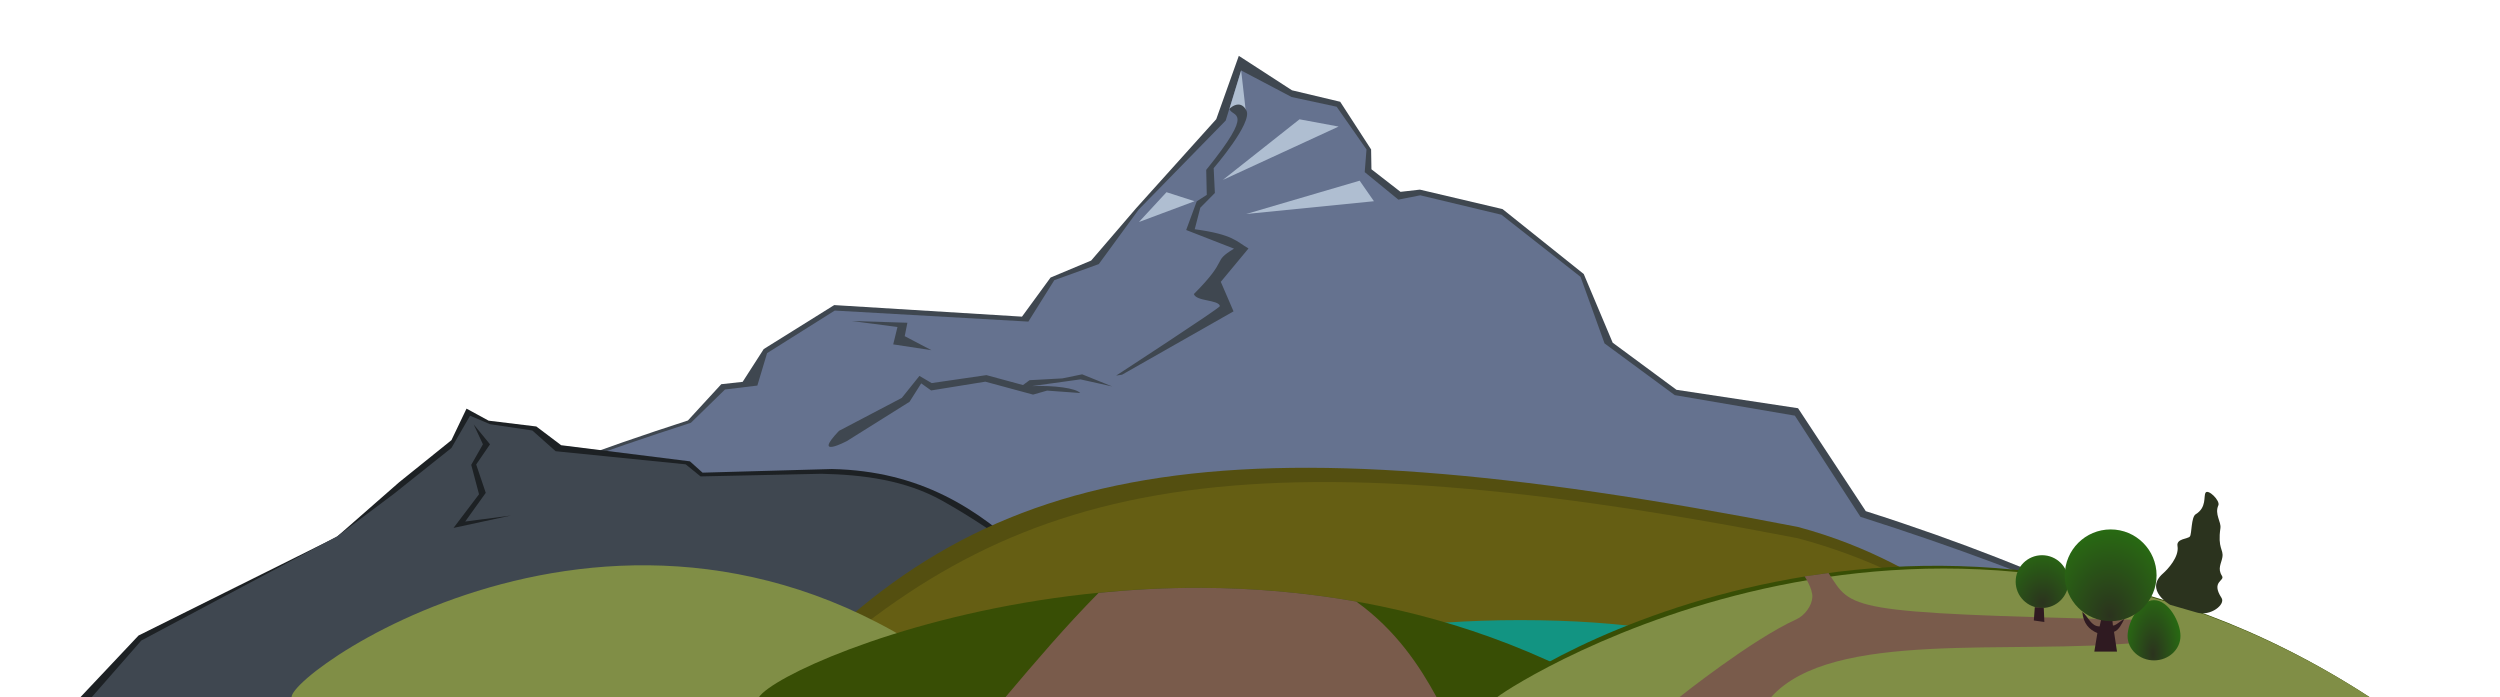 <?xml version="1.0" encoding="UTF-8" standalone="no"?>
<!-- Created with Inkscape (http://www.inkscape.org/) -->

<svg
   xmlns:dc="http://purl.org/dc/elements/1.1/"
   xmlns:cc="http://creativecommons.org/ns#"
   xmlns:rdf="http://www.w3.org/1999/02/22-rdf-syntax-ns#"
   xmlns:svg="http://www.w3.org/2000/svg"
   xmlns="http://www.w3.org/2000/svg"
   xmlns:xlink="http://www.w3.org/1999/xlink"
   xmlns:sodipodi="http://sodipodi.sourceforge.net/DTD/sodipodi-0.dtd"
   xmlns:inkscape="http://www.inkscape.org/namespaces/inkscape"
   version="1.1"
   id="svg2834"
   width="441"
   height="123"
   viewBox="0 0 441 123"
   sodipodi:docname="bg.svg"
   inkscape:version="0.92.5 (2060ec1f9f, 2020-04-08)">
  <defs
     id="defs2838">
    <linearGradient
       inkscape:collect="always"
       id="linearGradient3273">
      <stop
         style="stop-color:#2b331e;stop-opacity:1;"
         offset="0"
         id="stop3269" />
      <stop
         style="stop-color:#27800e;stop-opacity:1"
         offset="1"
         id="stop3271" />
    </linearGradient>
    <inkscape:path-effect
       effect="skeletal"
       id="path-effect2905"
       is_visible="true"
       pattern="M 0,5 C 0,2.24 2.24,0 5,0 7.76,0 10,2.24 10,5 10,7.76 7.76,10 5,10 2.24,10 0,7.76 0,5 Z"
       copytype="single_stretched"
       prop_scale="1"
       scale_y_rel="false"
       spacing="0"
       normal_offset="0"
       tang_offset="0"
       prop_units="false"
       vertical_pattern="false"
       fuse_tolerance="0" />
    <inkscape:path-effect
       effect="skeletal"
       id="path-effect2890"
       is_visible="true"
       pattern="M 0,5 C 0,2.24 2.24,0 5,0 7.76,0 10,2.24 10,5 10,7.76 7.76,10 5,10 2.24,10 0,7.76 0,5 Z"
       copytype="single_stretched"
       prop_scale="1"
       scale_y_rel="false"
       spacing="0"
       normal_offset="0"
       tang_offset="0"
       prop_units="false"
       vertical_pattern="false"
       fuse_tolerance="0" />
    <inkscape:path-effect
       effect="skeletal"
       id="path-effect2849"
       is_visible="true"
       pattern="M 0,5 C 0,2.24 2.24,0 5,0 7.76,0 10,2.24 10,5 10,7.76 7.76,10 5,10 2.24,10 0,7.76 0,5 Z"
       copytype="single_stretched"
       prop_scale="1"
       scale_y_rel="false"
       spacing="0"
       normal_offset="0"
       tang_offset="0"
       prop_units="false"
       vertical_pattern="false"
       fuse_tolerance="0" />
    <radialGradient
       inkscape:collect="always"
       xlink:href="#linearGradient3273"
       id="radialGradient3277"
       cx="360.271"
       cy="104.258"
       fx="360.271"
       fy="104.258"
       r="4.656"
       gradientUnits="userSpaceOnUse"
       gradientTransform="matrix(2.443,0,0,2.898,-519.811,-195.774)" />
    <radialGradient
       inkscape:collect="always"
       xlink:href="#linearGradient3273"
       id="radialGradient3285"
       cx="372.325"
       cy="108.599"
       fx="372.325"
       fy="108.599"
       r="8.094"
       gradientUnits="userSpaceOnUse"
       gradientTransform="matrix(1.977,-1.0900285e-6,1.4572435e-6,2.644,-363.908,-178.487)" />
    <radialGradient
       inkscape:collect="always"
       xlink:href="#linearGradient3273"
       id="radialGradient3293"
       cx="379.971"
       cy="114.866"
       fx="379.971"
       fy="114.866"
       r="4.666"
       gradientTransform="matrix(1.53,-9.8101965e-7,2.0716782e-6,3.232,-201.557,-255.865)"
       gradientUnits="userSpaceOnUse" />
  </defs>
  <sodipodi:namedview
     pagecolor="#ffffff"
     bordercolor="#666666"
     borderopacity="1"
     objecttolerance="10"
     gridtolerance="10"
     guidetolerance="10"
     inkscape:pageopacity="0"
     inkscape:pageshadow="2"
     inkscape:window-width="1920"
     inkscape:window-height="1023"
     id="namedview2836"
     showgrid="false"
     borderlayer="true"
     inkscape:showpageshadow="false"
     inkscape:zoom="4"
     inkscape:cx="244.24734"
     inkscape:cy="40.328748"
     inkscape:window-x="0"
     inkscape:window-y="0"
     inkscape:window-maximized="1"
     inkscape:current-layer="layer3" />
  <g
     inkscape:groupmode="layer"
     id="layer2"
     inkscape:label="pano"
     style="display:inline">
    <path
       style="display:inline;fill:#3f4750;fill-opacity:1;stroke:none;stroke-width:1px;stroke-linecap:butt;stroke-linejoin:miter;stroke-opacity:1"
       d="M 406.526,123 C 382.584,112.057 363.479,101.113 329.123,90.17 l -11.948,-18.16 -21.444,-3.249 -11.254,-8.31 -5.104,-12.113 -14.326,-11.454 -14.582,-3.433 -3.417,0.391 -5.125,-3.98 -0.059,-3.498 -5.453,-8.412 -8.508,-2.025 -9.375,-6.076 -3.983,11.175 -14.126,15.7 -7.935,9.234 -7.164,3 -5.04,6.896 -33.124,-2.039 -12.435,7.758 -3.716,5.782 -3.773,0.415 -5.884,6.4 C 90.689,84.113 59.654,96.307 26.203,123 Z"
       id="path2892"
       inkscape:connector-curvature="0"
       sodipodi:nodetypes="cccccccccccccccccccccccccc" />
    <path
       sodipodi:nodetypes="cccccccccccccccccccccccccc"
       inkscape:connector-curvature="0"
       id="path3258"
       d="M 406.526,123 C 382.584,112.057 362.542,102.113 328.185,91.17 l -11.573,-17.848 -21.194,-3.624 -12.379,-9.122 -4.229,-11.738 -13.951,-10.954 -14.332,-3.433 -3.855,0.766 -5.938,-4.855 0.316,-3.998 -5.266,-7.537 -7.945,-1.712 -8.903,-4.69 -2.724,8.84 -15.357,15.71 -7.029,9.609 -7.852,2.844 -4.572,7.302 -34.156,-1.945 -11.935,7.508 -1.716,5.72 -5.71,0.696 -6.009,5.869 C 91.22,84.52 59.654,96.307 26.203,123 Z"
       style="display:inline;fill:#65728f;fill-opacity:1;stroke:none;stroke-width:1px;stroke-linecap:butt;stroke-linejoin:miter;stroke-opacity:1" />
    <path
       style="fill:#1d2124;fill-opacity:1;stroke:none;stroke-width:1px;stroke-linecap:butt;stroke-linejoin:miter;stroke-opacity:1"
       d="m 14.165,123 10.269,-10.892 34.972,-17.402 11.008,-9.641 9.222,-7.421 2.658,-5.561 3.899,2.123 8.417,1.025 4.378,3.304 22.716,2.845 2.227,1.997 22.818,-0.642 c 31.263,0.669 40.723,26.844 61.084,40.265 z"
       id="path2870"
       inkscape:connector-curvature="0"
       sodipodi:nodetypes="cccccccccccccc" />
    <path
       style="display:inline;fill:#afbed1;fill-opacity:1;stroke:none;stroke-width:1px;stroke-linecap:butt;stroke-linejoin:miter;stroke-opacity:1"
       d="m 218.938,12.426 -2.062,6.762 2.902,0.619 z m 10.297,8.619 -13.523,10.693 20.418,-9.412 z M 239.842,31.871 219.822,37.75 242.361,35.496 Z m -34.074,2.033 -4.861,5.26 9.812,-3.668 z"
       id="path2911"
       inkscape:connector-curvature="0"
       sodipodi:nodetypes="cccccccccccccccc" />
    <path
       style="display:inline;fill:#3f4750;fill-opacity:1;stroke:none;stroke-width:1px;stroke-linecap:butt;stroke-linejoin:miter;stroke-opacity:1"
       d="m 218.414,18.443 c -0.82,0.018 -1.539,0.744 -1.539,0.744 0.393,1.606 4.771,-0.198 -4.1,10.781 l 0.1,4.406 -1.773,1.146 -1.859,5.053 8.438,3.291 c -4.036,2.454 -0.669,1.574 -7.086,8.01 0.455,1.326 4.372,0.962 4.594,2.125 0.059,0.307 -18.307,12.258 -18.307,12.258 l 1.059,-0.164 19.652,-11.17 -2.246,-5.207 4.887,-5.887 C 218.15,42.636 217.563,41.355 210.75,40.438 l 0.984,-3.797 2.57,-2.602 -0.213,-4.377 c 0,0 6.919,-8.015 5.773,-10.176 -0.43,-0.81 -0.959,-1.054 -1.451,-1.043 z M 150.25,56.625 l 8.062,1.062 -0.75,3.062 6.75,1.029 -4.721,-2.479 0.473,-2.367 z m 40.641,9.406 -3.496,0.717 -5.777,0.318 -1.164,0.855 -6.453,-1.75 -9.656,1.406 -2.156,-1.266 -3.109,3.875 L 148,76 c -4.812,5.062 1.375,1.812 1.375,1.812 L 160.443,70.877 162.5,67.625 l 1.75,1.25 9.562,-1.547 8.422,2.281 2.469,-0.705 5.844,0.424 c -0.77,-0.863 -4.622,-1.375 -8.531,-1.219 l 8.578,-1.188 5.609,1.25 z"
       id="path2895"
       inkscape:connector-curvature="0" />
    <path
       sodipodi:nodetypes="ccccccccccccscc"
       inkscape:connector-curvature="0"
       id="path3254"
       d="m 16.165,123 8.769,-10.017 34.597,-18.402 10.008,-7.516 10.097,-8.046 3.283,-5.686 3.524,1.498 7.46,1.107 4.113,3.658 22.937,2.314 2.625,2.13 21.315,-0.465 c 7.355,0.157 14.823,1.122 21.287,4.738 20.739,11.603 39.089,30.98 39.654,34.688 z"
       style="display:inline;fill:#3f4750;fill-opacity:1;stroke:none;stroke-width:1px;stroke-linecap:butt;stroke-linejoin:miter;stroke-opacity:1" />
    <path
       style="fill:#1d2124;fill-opacity:1;stroke:none;stroke-width:1px;stroke-linecap:butt;stroke-linejoin:miter;stroke-opacity:1"
       d="m 83.562,74.875 2.875,3.5 -2.438,3.562 1.688,5 L 82.062,92 90.125,90.938 80,93.125 84.5,87.188 83.125,82 85.188,78.375 Z"
       id="path2873"
       inkscape:connector-curvature="0"
       sodipodi:nodetypes="ccccccccccc" />
    <path
       style="display:inline;fill:#544f10;fill-opacity:1;stroke:none;stroke-width:1px;stroke-linecap:butt;stroke-linejoin:miter;stroke-opacity:1"
       d="M 135.695,123 H 372.59 C 354.106,114.986 342.43,99.724 317.137,92.948 215.168,73.139 172.816,80.671 135.695,123 Z"
       id="path3247"
       inkscape:connector-curvature="0"
       sodipodi:nodetypes="cccc" />
    <path
       sodipodi:nodetypes="cccc"
       inkscape:connector-curvature="0"
       id="path3250"
       d="M 137.695,123 H 372.59 C 354.106,114.986 342.43,101.724 317.137,94.948 215.168,75.139 176.938,85.267 137.695,123 Z"
       style="display:inline;fill:#655e13;fill-opacity:1;stroke:none;stroke-width:1px;stroke-linecap:butt;stroke-linejoin:miter;stroke-opacity:1" />
    <ellipse
       style="display:inline;opacity:1;vector-effect:none;fill:#129482;fill-opacity:1;stroke:none;stroke-width:3.577;stroke-linecap:butt;stroke-linejoin:round;stroke-miterlimit:4;stroke-dasharray:none;stroke-dashoffset:0;stroke-opacity:1"
       id="path3244"
       cx="268.17"
       cy="114.868"
       rx="33.411"
       ry="5.48" />
    <path
       style="fill:#808e46;fill-opacity:1;stroke:none;stroke-width:1.425px;stroke-linecap:butt;stroke-linejoin:miter;stroke-opacity:1"
       d="M 51.431,123 H 174.323 C 115.164,73.077 51.213,118.242 51.431,123 Z"
       id="path2923"
       inkscape:connector-curvature="0"
       sodipodi:nodetypes="ccc" />
    <path
       style="fill:#384e05;fill-opacity:1;stroke:none;stroke-width:1.619px;stroke-linecap:butt;stroke-linejoin:miter;stroke-opacity:1"
       d="M 264.075,123 H 418.041 C 341.21,73.098 266.637,118.575 264.075,123 Z"
       id="path2927"
       inkscape:connector-curvature="0"
       sodipodi:nodetypes="ccc" />
    <g
       id="g2937">
      <path
         style="fill:#384e05;fill-opacity:1;stroke:none;stroke-width:1.444px;stroke-linecap:butt;stroke-linejoin:miter;stroke-opacity:1"
         d="M 133.86,123 H 285.563 C 217.71,83.228 138.349,116.117 133.86,123 Z"
         id="path2925"
         inkscape:connector-curvature="0"
         sodipodi:nodetypes="ccc" />
      <path
         inkscape:connector-curvature="0"
         id="path2932"
         d="m 211.959,103.693 c -6.269,-0.028 -12.336,0.311 -18.164,0.887 -5.792,5.859 -11.135,12.127 -16.453,18.42 h 76.084 c -2.979,-5.47 -7.142,-11.824 -14.184,-16.885 -9.309,-1.652 -18.477,-2.383 -27.283,-2.422 z"
         style="fill:#795b4b;fill-opacity:1;stroke:none;stroke-width:1.444px;stroke-linecap:butt;stroke-linejoin:miter;stroke-opacity:1" />
    </g>
    <path
       sodipodi:nodetypes="ccc"
       inkscape:connector-curvature="0"
       id="path3261"
       d="m 264.075,123 h 153.966 c -76.522,-49.549 -150.181,-3.027 -153.966,0 z"
       style="fill:#808e46;fill-opacity:1;stroke:none;stroke-width:1.619px;stroke-linecap:butt;stroke-linejoin:miter;stroke-opacity:1" />
    <path
       style="display:inline;opacity:1;vector-effect:none;fill:#795b4b;fill-opacity:1;stroke:none;stroke-width:3;stroke-linecap:butt;stroke-linejoin:round;stroke-miterlimit:4;stroke-dasharray:none;stroke-dashoffset:0;stroke-opacity:1"
       d="m 316.875,109.25 c 1.456,-0.656 2.723,-2.356 2.821,-3.874 0.098,-1.518 -1.362,-3.703 -1.362,-3.703 l 4.211,-0.607 c 4.21,6.448 2.641,7.037 53.857,8.251 l 1.286,3.996 c -22.922,2.294 -54.528,-2.401 -65.281,9.688 h -16.188 c 0,0 12.811,-10.213 20.656,-13.75 z"
       id="rect3225"
       inkscape:connector-curvature="0"
       sodipodi:nodetypes="czccccccsc" />
    <circle
       style="display:inline;opacity:1;vector-effect:none;fill:url(#radialGradient3277);fill-opacity:1;stroke:none;stroke-width:3.083;stroke-linecap:butt;stroke-linejoin:round;stroke-miterlimit:4;stroke-dasharray:none;stroke-dashoffset:0;stroke-opacity:1"
       id="path3229"
       cx="360.219"
       cy="102.594"
       r="4.656" />
    <path
       style="display:inline;opacity:1;vector-effect:none;fill:#2f1a21;fill-opacity:1;stroke:none;stroke-width:3;stroke-linecap:butt;stroke-linejoin:round;stroke-miterlimit:4;stroke-dasharray:none;stroke-dashoffset:0;stroke-opacity:1"
       d="m 358.938,107.102 -0.172,2.352 1.859,0.266 -0.102,-2.469 z m 8.383,0.834 c 0.177,2.036 1.184,3.118 2.656,3.74 l -0.539,3.262 h 4 l -0.527,-3.486 c 0.86,-0.292 1.336,-1.351 1.855,-2.324 -0.686,0.403 -1.716,1.355 -2.053,1.199 l -0.152,-1.568 -1.838,0.141 L 370.375,110.5 c -1.529,0.013 -2.019,-1.747 -3.055,-2.564 z"
       id="rect3233"
       inkscape:connector-curvature="0" />
    <path
       style="display:inline;opacity:1;vector-effect:none;fill:#2b331e;fill-opacity:1;stroke:none;stroke-width:3;stroke-linecap:butt;stroke-linejoin:round;stroke-miterlimit:4;stroke-dasharray:none;stroke-dashoffset:0;stroke-opacity:1"
       d="m 391.312,89.156 c -0.686,1.549 0.532,2.898 0.372,4.002 -0.525,3.626 0.576,3.696 0.347,5.123 -0.179,1.118 -0.904,2.002 -0.08,3.291 0.599,0.938 -2.01,0.926 -0.076,3.896 0.757,1.164 -1.934,3.282 -4.312,2.594 l -4.75,-1.375 c 0.013,0.001 -4.615,-2.598 -1.256,-5.533 0.828,-0.723 2.892,-2.941 2.553,-4.836 -0.238,-1.328 1.823,-1.222 2.187,-1.686 0.348,-0.444 0.209,-3.425 1.025,-3.92 1.979,-1.203 1.352,-3.163 1.738,-3.797 0.44,-0.723 2.63,1.395 2.255,2.242 z"
       id="rect3235"
       inkscape:connector-curvature="0"
       sodipodi:nodetypes="cssssscssssssc" />
    <path
       style="display:inline;opacity:1;vector-effect:none;fill:url(#radialGradient3293);fill-opacity:1;stroke:none;stroke-width:2.97;stroke-linecap:butt;stroke-linejoin:round;stroke-miterlimit:4;stroke-dasharray:none;stroke-dashoffset:0;stroke-opacity:1"
       d="m 384.637,112.179 c 0,2.381 -2.089,4.312 -4.666,4.312 -2.577,0 -4.666,-1.931 -4.666,-4.312 0,-2.381 2.089,-6.312 4.666,-6.312 2.577,0 4.666,3.931 4.666,6.312 z"
       id="circle3242"
       inkscape:connector-curvature="0"
       sodipodi:nodetypes="scscs" />
    <circle
       cy="101.484"
       cx="372.325"
       id="circle3231"
       style="display:inline;opacity:1;vector-effect:none;fill:url(#radialGradient3285);fill-opacity:1;stroke:none;stroke-width:5.359;stroke-linecap:butt;stroke-linejoin:round;stroke-miterlimit:4;stroke-dasharray:none;stroke-dashoffset:0;stroke-opacity:1"
       r="8.094" />
  </g>
</svg>
